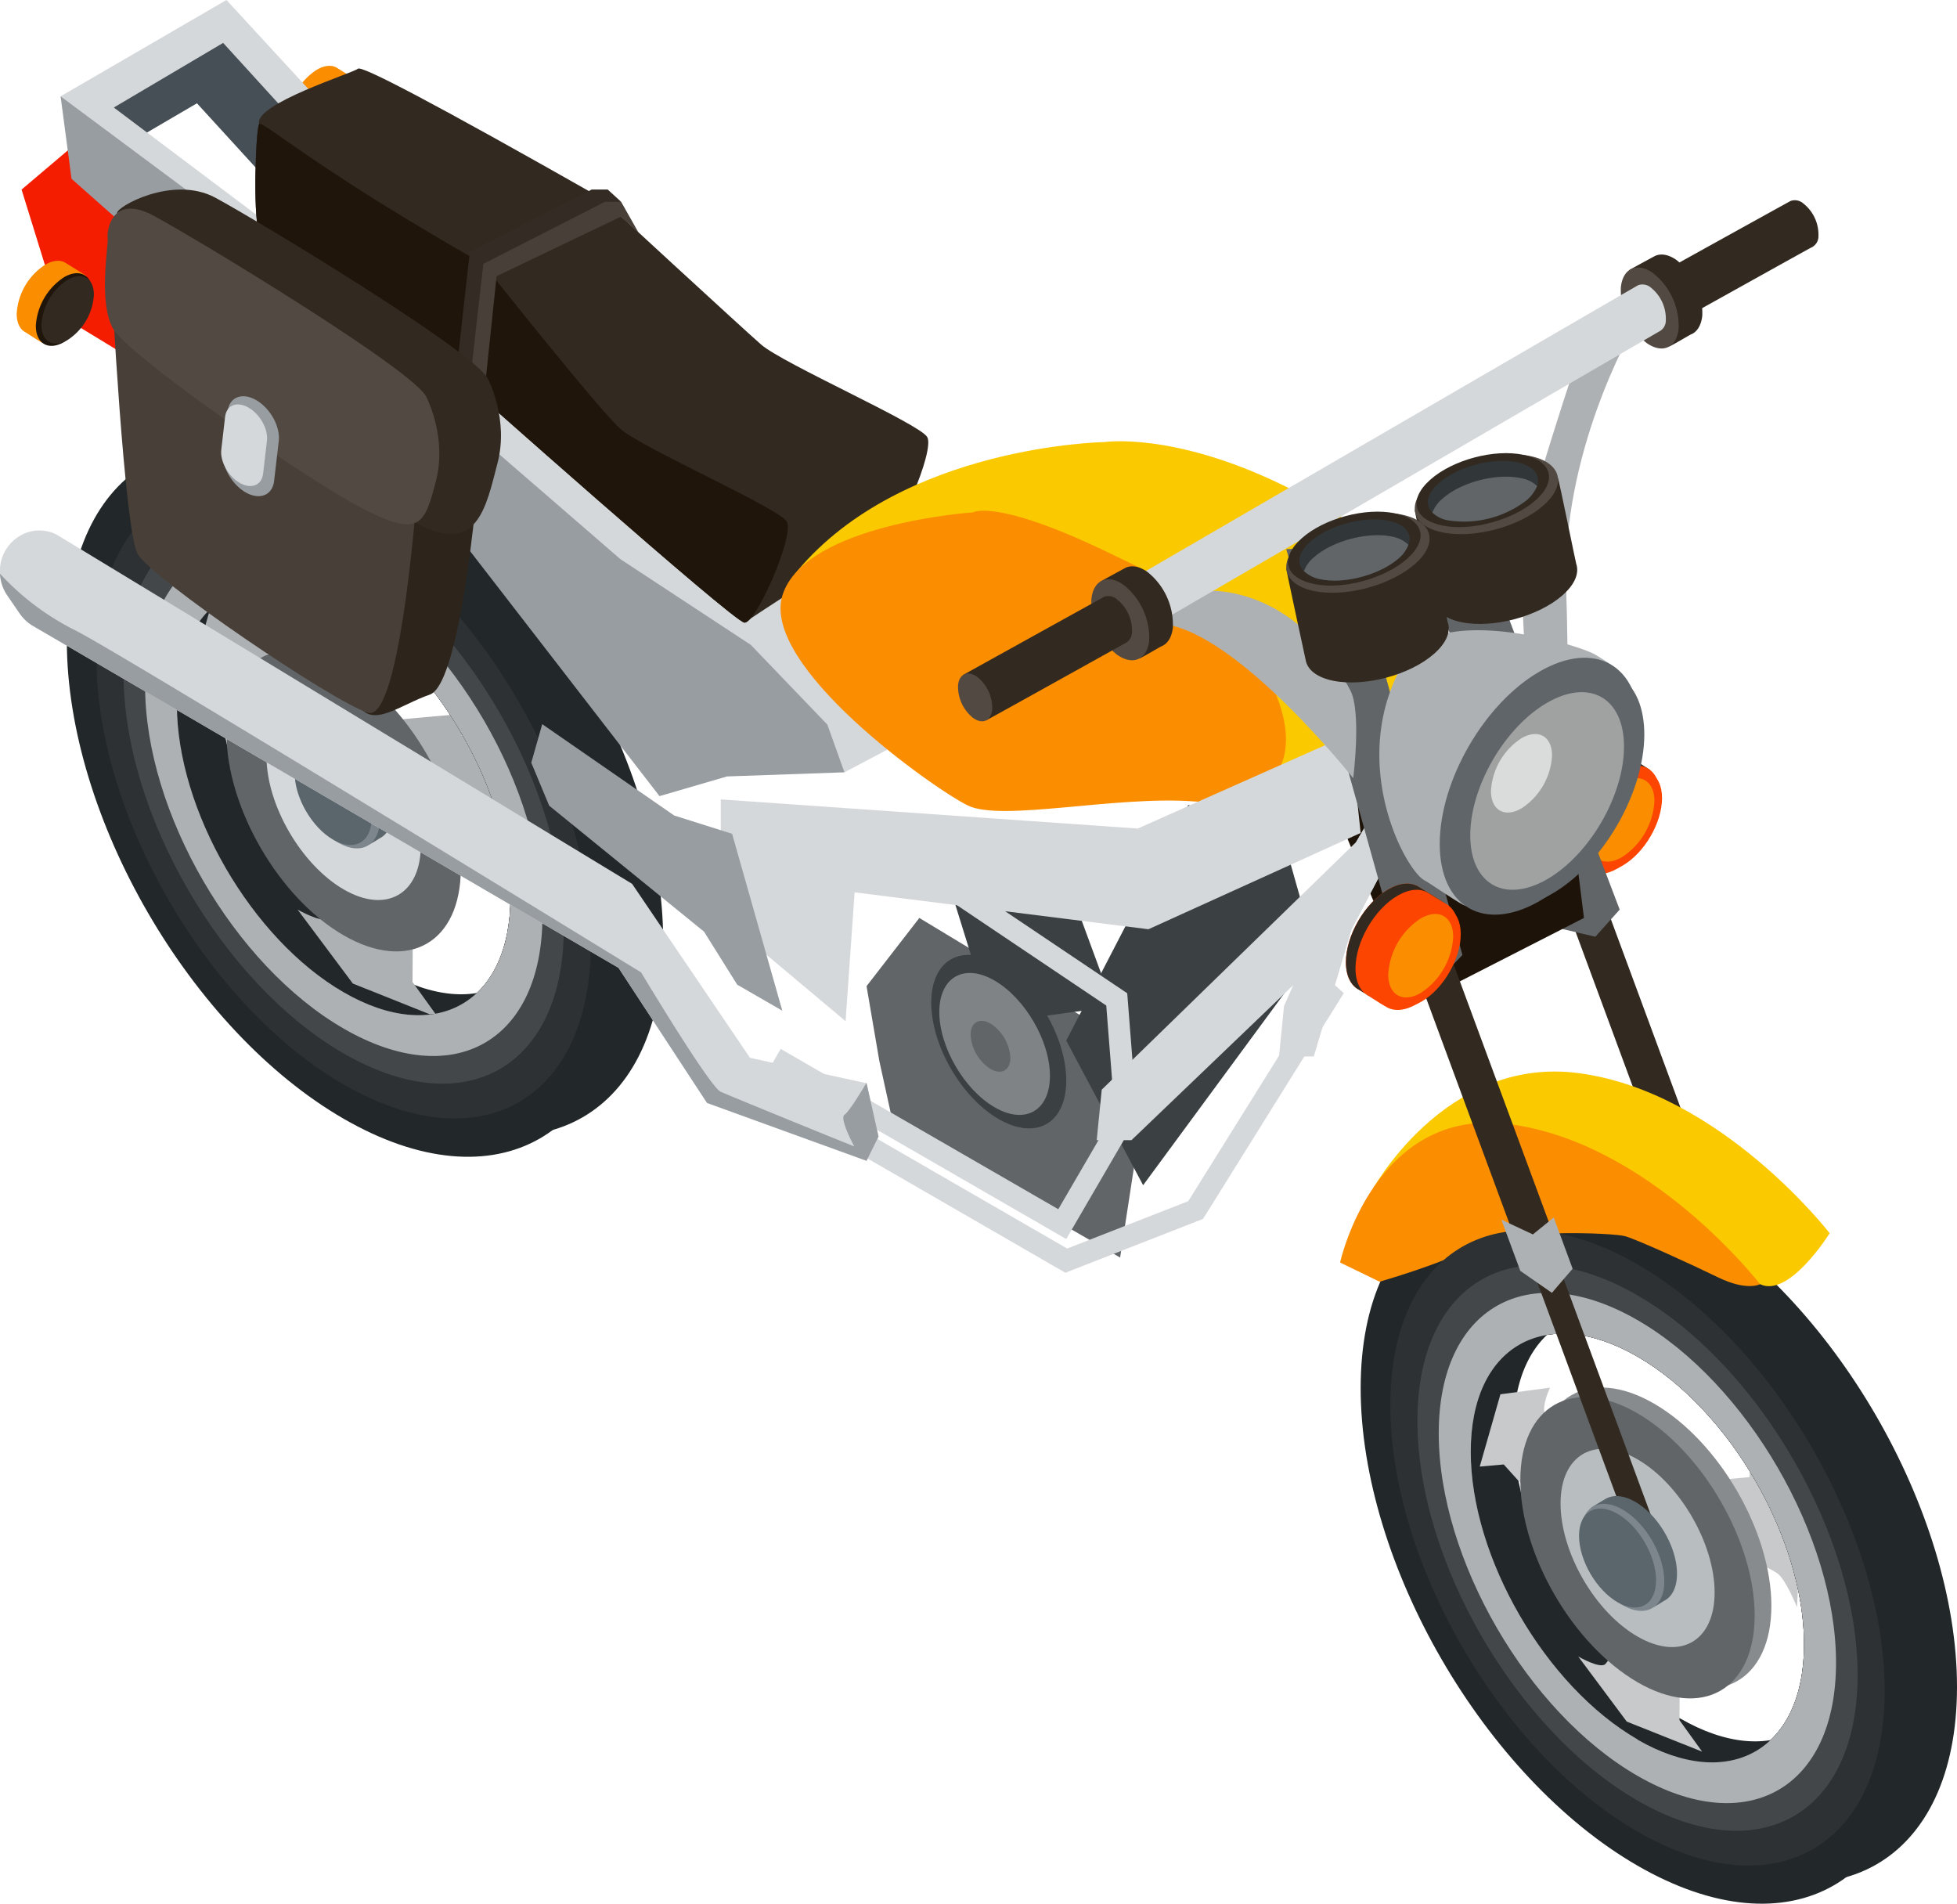 <svg xmlns="http://www.w3.org/2000/svg" viewBox="0 0 393.77 383"><defs><style>.cls-1{fill:#aeb1b3;}.cls-2{fill:#322920;}.cls-3{fill:#524a42;}.cls-4{fill:#fb8d00;}.cls-5{fill:#1f150b;}.cls-6{fill:#464f56;}.cls-7{fill:#f41d00;}.cls-8{fill:#fb4500;}.cls-9{fill:#616567;}.cls-10{fill:#1d1309;}.cls-11{fill:#d5d8da;}.cls-12{fill:#3b4042;}.cls-13{fill:#222729;}.cls-14{fill:#2d3133;}.cls-15{fill:#434749;}.cls-16{fill:#5a656c;}.cls-17{fill:#7d868c;}.cls-18{fill:#fbc900;}.cls-19{fill:#7f8385;}.cls-20{fill:#989da1;}.cls-21{fill:#342c24;}.cls-22{fill:#484038;}.cls-23{fill:#c7c9ca;}.cls-24{fill:#888b8d;}.cls-25{fill:#b8bdc0;}.cls-26{fill:#2d241b;}.cls-27{fill:#606569;}.cls-28{fill:#a0a1a1;}.cls-29{fill:#dadbdb;}.cls-30{fill:#313639;}</style></defs><g id="Layer_2" data-name="Layer 2"><g id="Layer_1-2" data-name="Layer 1"><path class="cls-1" d="M328.35,66.54s-14.27,24.67-13.22,52c.47,12.32.4,40.55.4,40.55l-7.44-8.68s-2.32-32-2-38.93,12-41.41,12-41.41Z"/><path class="cls-2" d="M365.89,47.5a2.48,2.48,0,0,1-1.37,2.27c-.14,0-27.71,15.43-27.86,15.45-.59.07.59-1.21-.13-1.71a8.06,8.06,0,0,1-3.06-6.58c.09-.94-2-.43-1.48-.82.1-.09,28.18-15.63,28.3-15.68a2.56,2.56,0,0,1,2.54.49A8,8,0,0,1,365.89,47.5Z"/><path class="cls-3" d="M337.76,63.08c-.21,2.3-1.91,3.07-3.81,1.74a8,8,0,0,1-3.06-6.58c.21-2.3,1.91-3.07,3.81-1.74A8,8,0,0,1,337.76,63.08Z"/><path class="cls-2" d="M342.52,63.45c-.18,2-1.06,3.37-2.32,3.85-.23.09-4,2.35-4.3,2.38-1,.12,1-2-.22-2.89a13.6,13.6,0,0,1-5.18-11.14c.15-1.6-3.36-.74-2.52-1.4.19-.14,4.85-2.67,5.06-2.77,1.17-.53,2.69-.3,4.3.84A13.58,13.58,0,0,1,342.52,63.45Z"/><path class="cls-3" d="M337.76,66.06c-.35,3.89-3.24,5.21-6.45,2.94a13.56,13.56,0,0,1-5.18-11.13c.35-3.89,3.24-5.21,6.45-2.95A13.58,13.58,0,0,1,337.76,66.06Z"/><path class="cls-4" d="M58,23.88c0,1.89.7,3.19,1.82,3.74.21.11,3.21,2.12,3.45,2.17.92.19-.76-2,.44-2.66a12.59,12.59,0,0,0,5.71-9.84c0-1.49,3.16-.4,2.44-1.08-.16-.15-3.93-2.48-4.11-2.59-1-.59-2.46-.5-4,.41A12.59,12.59,0,0,0,58,23.88Z"/><path class="cls-5" d="M61.8,26.29c0,3.62,2.56,5.07,5.71,3.25a12.59,12.59,0,0,0,5.71-9.84c0-3.62-2.56-5.08-5.71-3.26A12.59,12.59,0,0,0,61.8,26.29Z"/><path class="cls-2" d="M62.93,26.13c0,3.35,2.36,4.69,5.27,3A11.61,11.61,0,0,0,73.48,20c0-3.34-2.36-4.69-5.28-3A11.63,11.63,0,0,0,62.93,26.13Z"/><polygon class="cls-6" points="27.97 27.6 39.63 20.78 60.45 43.57 68.52 29.57 44.49 5.71 17.62 23.41 27.97 27.6"/><polygon class="cls-7" points="16.78 27.6 4.34 38.14 12.19 63.49 23.56 70.42 30.9 43.39 16.78 27.6"/><path class="cls-2" d="M311.3,166.27c0,2.82,1,4.76,2.71,5.57.31.16,4.78,3.15,5.13,3.22,1.37.29-1.12-2.92.65-3.95,4.7-2.71,8.5-9.27,8.5-14.65,0-2.21,4.72-.6,3.63-1.61-.23-.22-5.84-3.69-6.11-3.85-1.54-.87-3.67-.74-6,.62C315.1,154.32,311.3,160.89,311.3,166.27Z"/><ellipse class="cls-8" cx="325.53" cy="164.95" rx="11.98" ry="6.92" transform="translate(18.83 362.73) rotate(-59.69)"/><path class="cls-8" d="M318.71,169.62c0,5,3.52,7,7.85,4.48s7.86-8.57,7.86-13.54-3.52-7-7.86-4.48S318.71,164.65,318.71,169.62Z"/><path class="cls-4" d="M319.83,168.72c0,4.15,2.92,5.81,6.53,3.73a14.39,14.39,0,0,0,6.53-11.27c0-4.14-2.92-5.81-6.53-3.73A14.4,14.4,0,0,0,319.83,168.72Z"/><polygon class="cls-2" points="323.45 183.1 315.53 183.42 338.84 246.5 346.76 246.18 323.45 183.1"/><polygon class="cls-1" points="344.26 235.82 333.72 236.25 337.53 246.56 348.07 246.12 344.26 235.82"/><polygon class="cls-9" points="325.9 183 321 188.46 314.37 186.9 285.86 112.02 298.67 111.5 325.9 183"/><polygon class="cls-10" points="318.71 184.68 289.53 199.59 283.99 199.59 267.55 160.17 264.65 152.01 270.8 145.69 297.74 129.91 315.53 159.13 318.71 184.68"/><polygon class="cls-11" points="12.19 19.38 45.57 0 70.52 27.1 65.72 31.48 44.9 8.63 22.9 21.63 111.92 88.61 174.36 122.39 182.56 148.69 169.91 155.38 137.83 139.59 19.92 33.22 12.19 19.38"/><path class="cls-2" d="M121,39.86s27.72,25.58,32.12,29.44,31.82,15.9,33.44,18.62-6.19,20.61-8.54,20.33-28.21,17-28.21,17S53.31,28.93,52.15,24.93,71.36,14.58,72,13.83,86.93,20.52,121,39.86Z"/><polygon class="cls-9" points="184.98 184.68 221.79 206.92 230.01 222.86 225.38 253 179.84 226.71 176.93 213.44 174.36 198.4 184.98 184.68"/><polygon class="cls-11" points="214.36 256.06 170.86 230.94 173.06 227.13 214.73 251.19 239.09 241.66 264.71 200.59 245.12 182.59 248.1 179.35 270.38 199.82 242.06 245.23 214.36 256.06"/><polygon class="cls-12" points="239.08 161.96 214.54 209.35 230.01 238.45 264.65 191.39 257.57 166.34 239.08 161.96"/><polygon class="cls-12" points="211.26 167.84 224.01 202.5 205.01 205.09 196.96 197.27 187.38 166.42 211.26 167.84"/><path class="cls-13" d="M77.73,93C47,75.23,22,89.46,22,124.76S47,203.07,77.73,220.84s55.7,3.53,55.7-31.76S108.5,110.76,77.73,93Zm0,102.43c-18.53-10.7-33.56-36.62-33.56-57.89s15-29.83,33.56-19.13,33.56,36.61,33.56,57.88S96.26,206.13,77.73,195.43Z"/><path class="cls-1" d="M63.57,162.15l-20.71-23-5.48.48,4.72-16.52,11.32-1.52s-2.05,4-1.13,6.53S61,145.72,61,145.72,61,157.25,63.57,162.15Z"/><path class="cls-1" d="M72.19,145.49l19.75-1.78.52-6.94,11.06,21.83-.71,14.85s-2.53-6.35-4.49-7.75-14-7.07-14-7.07S76.09,147.28,72.19,145.49Z"/><path class="cls-1" d="M83.17,171.43,83,197.56l5.17,7.18L71,197.88,59.88,183s5,2.85,6.16,1.75,6.35-10.66,6.35-10.66S81.53,174.58,83.17,171.43Z"/><path class="cls-13" d="M69.15,97.21C38.38,79.45,13.45,93.67,13.45,129s24.93,78.31,55.7,96.08,55.7,3.53,55.7-31.76S99.91,115,69.15,97.21Zm0,102.43C50.61,188.94,35.59,163,35.59,141.76s15-29.84,33.56-19.14,33.56,36.61,33.56,57.88S87.68,210.34,69.15,199.64Z"/><path class="cls-14" d="M69.15,104.06c-27.47-15.86-49.74-3.17-49.74,28.36s22.27,69.92,49.74,85.77,49.73,3.17,49.73-28.35S96.62,119.92,69.15,104.06Zm0,95.58C50.61,188.94,35.59,163,35.59,141.76s15-29.84,33.56-19.14,33.56,36.61,33.56,57.88S87.68,210.34,69.15,199.64Z"/><path class="cls-15" d="M69.15,110.31c-24.46-14.12-44.29-2.82-44.29,25.25s19.83,62.27,44.29,76.38,44.29,2.82,44.29-25.24S93.61,124.43,69.15,110.31Zm0,89.33C50.61,188.94,35.59,163,35.59,141.76s15-29.84,33.56-19.14,33.56,36.61,33.56,57.88S87.68,210.34,69.15,199.64Z"/><path class="cls-1" d="M69.15,115.28c-22.07-12.74-39.95-2.54-39.95,22.79s17.88,56.16,40,68.9,39.95,2.54,39.95-22.78S91.21,128,69.15,115.28Zm0,84.36C50.61,188.94,35.59,163,35.59,141.76s15-29.84,33.56-19.14,33.56,36.61,33.56,57.88S87.68,210.34,69.15,199.64Z"/><path class="cls-9" d="M92.72,174.74c0,14.94-10.55,20.95-23.57,13.44s-23.58-25.72-23.58-40.66,10.56-21,23.58-13.44S92.72,159.8,92.72,174.74Z"/><path class="cls-11" d="M84.67,170.09c0,9.84-7,13.8-15.52,8.85S53.62,162,53.62,152.16s7-13.8,15.53-8.85S84.67,160.25,84.67,170.09Z"/><path class="cls-16" d="M79,163.19c0,2.78-1,4.7-2.67,5.5a19.82,19.82,0,0,1-2,1.19c-1.34.28,1.11-2.88-.64-3.89-4.63-2.67-8.39-9.15-8.39-14.46,0-2.18-4.65-.59-3.58-1.59.23-.21,2.67-1.65,2.94-1.81,1.52-.86,3.61-.73,5.93.61C75.25,151.41,79,157.88,79,163.19Z"/><path class="cls-17" d="M76.44,164.75c0,5.31-3.75,7.45-8.38,4.78s-8.38-9.15-8.38-14.46,3.75-7.45,8.38-4.78S76.44,159.44,76.44,164.75Z"/><path class="cls-16" d="M74.79,164.52c0,4.91-3.47,6.89-7.75,4.42s-7.75-8.46-7.75-13.37,3.47-6.89,7.75-4.42S74.79,159.61,74.79,164.52Z"/><polygon class="cls-11" points="214.54 249.28 154.88 214.84 157.09 211.03 212.94 243.28 224.28 223.81 222.59 202.3 181.92 174.97 184.38 171.32 226.81 199.83 228.77 224.83 214.54 249.28"/><path class="cls-18" d="M222.21,88.94s13.4-2.07,35.14,8.29,19.38,13.29,25.55,27.67-15.34,31.89-31.07,30.68-23.83-4.35-30.63-7.66-70.4-21.56-60.76-33.06C181.63,89.56,222.21,88.94,222.21,88.94Z"/><path class="cls-4" d="M195.77,103.08s4.5-2.75,26.24,7.61,28.28,14,34.45,28.35-.42,23.41-16.16,22.2-38.75,4.13-45.55.82-41.91-28.11-37.28-42.4S195.77,103.08,195.77,103.08Z"/><polygon class="cls-11" points="271.66 147.68 273.78 167.58 231.08 186.95 171.96 179.53 170.14 205.45 154.16 192.04 145.03 169.47 145.03 160.83 228.93 166.69 271.66 147.68"/><ellipse class="cls-12" cx="200.96" cy="209.56" rx="11.06" ry="19.15" transform="translate(-78.29 130.07) rotate(-30.31)"/><path class="cls-19" d="M211.26,216.44c0,7.05-5,9.88-11.12,6.34S189,210.65,189,203.61s5-9.88,11.11-6.34S211.26,209.4,211.26,216.44Z"/><path class="cls-9" d="M203.3,212.79c0,2.53-1.79,3.54-4,2.27a8.76,8.76,0,0,1-4-6.86c0-2.52,1.78-3.54,4-2.27A8.79,8.79,0,0,1,203.3,212.79Z"/><path class="cls-11" d="M176.77,228.66l-2.41,4.88-32.1-11.65-17.8-27.17-118-68.9a8.73,8.73,0,0,1-2.35-2.18l-2.64-3.85A8.41,8.41,0,0,1,0,115.42a8.2,8.2,0,0,1,4.14-7.69,7.37,7.37,0,0,1,3.79-1,7.24,7.24,0,0,1,3.9,1.09l115.36,70,23.72,35,23.43,5.11Z"/><path class="cls-20" d="M176.77,228.66l-2.41,4.88-32.1-11.65-17.8-27.17-118-68.9a8.73,8.73,0,0,1-2.35-2.18l-2.64-3.85A8.41,8.41,0,0,1,0,115.42a52.23,52.23,0,0,0,15.22,11.43C25.29,132,129,195.64,129,195.64s13.78,23,16,24,25.44,10.45,26.88,11c-.35-.69-3-5.68-1.95-6.37s4.42-6.43,4.42-6.43Z"/><path class="cls-2" d="M98.45,59.72s22,22.73,26.41,26.59,31.83,15.9,33.45,18.62-6.19,20.61-8.54,20.33S92,75.67,92,75.67,53.22,50.6,52.05,46.6s-.57-20.93.1-21.67S64.41,40.37,98.45,59.72Z"/><path class="cls-5" d="M97.23,53.1s23.24,29.35,27.63,33.21,31.83,15.9,33.45,18.62-6.19,20.61-8.54,20.33S92,75.67,92,75.67,53.22,50.6,52.05,46.6s-.57-20.93.1-21.67S63.2,33.76,97.23,53.1Z"/><polygon class="cls-21" points="122.28 41.1 97.23 53.1 94.69 77.26 91.67 76.28 94.54 50.64 119.06 38.13 122.28 38.13 124.97 40.59 122.28 41.1"/><polygon class="cls-22" points="124.97 43.57 99.92 55.56 97.38 79.72 94.36 78.74 97.23 53.1 121.75 40.59 124.97 40.59 128.47 46.78 124.97 43.57"/><path class="cls-13" d="M338.07,243.3c-30.76-17.76-55.71-3.54-55.71,31.76s24.95,78.32,55.71,96.08,55.7,3.54,55.7-31.76S368.83,261.06,338.07,243.3Zm0,102.43c-18.54-10.7-33.56-36.61-33.56-57.88s15-29.84,33.56-19.13,33.56,36.61,33.56,57.88S356.6,356.43,338.07,345.73Z"/><path class="cls-23" d="M320.81,314.9l-18.24-20.27-4.83.43,4.16-14.55,10-1.33s-1.81,3.51-1,5.74,7.67,15.52,7.67,15.52S318.55,310.6,320.81,314.9Z"/><path class="cls-23" d="M334.61,298.74,352,297.18l.47-6.11,9.74,19.23-.63,13.07s-2.23-5.59-3.95-6.83-12.32-6.22-12.32-6.22S338.05,300.32,334.61,298.74Z"/><path class="cls-23" d="M338.06,323.08l-.13,23,4.56,6.33-15.17-6.05-9.76-13.09s4.36,2.51,5.42,1.54,5.59-9.39,5.59-9.39S336.62,325.85,338.06,323.08Z"/><path class="cls-13" d="M329.49,247.51c-30.77-17.76-55.71-3.54-55.71,31.76s24.94,78.32,55.71,96.08,55.7,3.54,55.7-31.75S360.24,265.27,329.49,247.51Zm0,102.44c-18.54-10.71-33.56-36.62-33.56-57.89s15-29.84,33.56-19.13S363,309.54,363,330.81,348,360.64,329.49,350Z"/><path class="cls-18" d="M368.15,248.11s-8.15,13.1-14,10.25S333.33,247,330.85,246.28s-13.78-9.32-20.16-5.82-19.09,7.14-19.09,7.14l-15.79-7.68s14.72-27.71,42-24C346.29,219.77,368.15,248.11,368.15,248.11Z"/><path class="cls-4" d="M354.14,258.36s-2.6,1.47-8.46-1.38-16.15-7.53-18.63-8.26-24-1.52-30.37,2-19.09,7.14-19.09,7.14L269.64,254s6.88-31.53,34.18-27.83C332.28,230,354.14,258.36,354.14,258.36Z"/><path class="cls-14" d="M329.49,254.37c-27.47-15.86-49.74-3.17-49.74,28.35S302,352.64,329.49,368.5s49.72,3.16,49.72-28.35S357,270.22,329.49,254.37Zm0,95.58c-18.54-10.71-33.56-36.62-33.56-57.89s15-29.84,33.56-19.13S363,309.54,363,330.81,348,360.64,329.49,350Z"/><path class="cls-15" d="M329.49,260.61c-24.47-14.12-44.29-2.82-44.29,25.26s19.82,62.26,44.29,76.38,44.28,2.82,44.28-25.25S353.94,274.73,329.49,260.61Zm0,89.34c-18.54-10.71-33.56-36.62-33.56-57.89s15-29.84,33.56-19.13S363,309.54,363,330.81,348,360.64,329.49,350Z"/><path class="cls-1" d="M329.49,265.59c-22.07-12.74-40-2.54-40,22.78s17.89,56.17,40,68.91,39.94,2.53,39.94-22.78S351.55,278.32,329.49,265.59Zm0,84.36c-18.54-10.71-33.56-36.62-33.56-57.89s15-29.84,33.56-19.13S363,309.54,363,330.81,348,360.64,329.49,350Z"/><path class="cls-24" d="M356.42,323.07c0,14.94-10.55,21-23.57,13.44s-23.57-25.72-23.57-40.66,10.55-21,23.57-13.44S356.42,308.13,356.42,323.07Z"/><path class="cls-9" d="M353.06,325c0,14.94-10.56,21-23.58,13.44s-23.57-25.72-23.57-40.66,10.55-21,23.57-13.44S353.06,310.1,353.06,325Z"/><path class="cls-25" d="M345,320.39c0,9.84-6.95,13.8-15.53,8.85S314,312.31,314,302.47s7-13.8,15.52-8.85S345,310.56,345,320.39Z"/><polygon class="cls-20" points="151.07 129.74 124.85 112.51 48.18 46.15 12.19 19.38 14.39 35.97 84.99 98.47 132.7 160.17 146.28 156.21 169.91 155.38 166.48 145.79 151.07 129.74"/><polygon class="cls-20" points="147.31 167.75 135.66 164.07 109.1 145.69 106.9 153.45 110.5 162.09 141.66 187.44 148.34 198.11 157.41 203.34 147.31 167.75"/><polygon class="cls-11" points="272.87 169.41 221.68 219.23 220.67 229.38 227.67 229.38 271.95 186.96 279.75 172.07 275.81 164.37 272.87 169.41"/><polygon class="cls-11" points="272.87 169.41 258.36 202.4 257.35 212.55 264.35 212.55 271.95 186.96 279.75 172.07 275.81 164.37 272.87 169.41"/><path class="cls-26" d="M34.82,53s34.67,83.8,37.33,88.75,8.42,0,14.32-2c6.71-2.28,10.14-47.9,10.14-47.9Z"/><path class="cls-2" d="M98.25,76.37s4.16,8,1.86,16.79-4,18.54-15.91,12.31S38.51,67.92,35.29,62.71,23.82,44.08,23.56,42.88s11.16-7.72,19.74-3.12S96.49,71.36,98.25,76.37Z"/><path class="cls-22" d="M22.42,56.66S25,106.45,27.68,111.4s39.6,30,46.39,32S84.2,95.51,84.2,95.51Z"/><path class="cls-3" d="M85.85,80S90,88,87.71,96.79s-3.19,11.55-15.13,5.31S26.11,71.56,22.88,66.34s-1-17.22-1.22-18.42.65-9.13,9.24-4.53S84.09,75,85.85,80Z"/><polygon class="cls-2" points="291.82 192.22 283.9 192.54 307.2 255.62 315.13 255.3 291.82 192.22"/><polygon class="cls-2" points="334.61 311.4 329.14 311.63 308.43 255.57 313.9 255.35 334.61 311.4"/><polygon class="cls-1" points="312.63 244.94 308.43 248.35 302.09 245.38 305.9 255.68 312.26 260.1 316.43 255.25 312.63 244.94"/><polygon class="cls-9" points="294.26 192.12 289.69 196.87 282.61 195.76 258.81 110.48 271.62 109.95 294.26 192.12"/><path class="cls-1" d="M272.28,156.56s-23.09-29.16-38.11-31,8.7-6.68,8.7-6.68,17.4-1.55,28.79,19.93C274,143.08,272.28,156.56,272.28,156.56Z"/><path class="cls-11" d="M335.18,64.44a2.45,2.45,0,0,1-1.37,2.27c-.14.06-107.36,62.47-107.51,62.49-.59.06.59-1.21-.13-1.71a8.06,8.06,0,0,1-3.06-6.58c.09-.94-2-.44-1.48-.83.1-.08,107.83-62.65,108-62.71a2.6,2.6,0,0,1,2.54.49A8,8,0,0,1,335.18,64.44Z"/><path class="cls-3" d="M227.4,127.06c-.21,2.29-1.91,3.07-3.81,1.74a8,8,0,0,1-3.06-6.58c.21-2.3,1.91-3.08,3.81-1.74A8,8,0,0,1,227.4,127.06Z"/><path class="cls-16" d="M337.43,316.6c0,2.78-1,4.7-2.67,5.5a19.82,19.82,0,0,1-2,1.19c-1.34.28,1.11-2.88-.64-3.89-4.63-2.68-8.38-9.15-8.38-14.46,0-2.18-4.66-.59-3.59-1.59.23-.21,2.67-1.65,2.94-1.81,1.52-.86,3.61-.73,5.93.6C333.68,304.82,337.43,311.29,337.43,316.6Z"/><path class="cls-17" d="M334.88,318.16c0,5.31-3.76,7.45-8.39,4.78s-8.38-9.15-8.38-14.46,3.75-7.45,8.38-4.78S334.88,312.84,334.88,318.16Z"/><path class="cls-16" d="M333.22,317.93c0,4.91-3.47,6.89-7.75,4.42s-7.75-8.46-7.75-13.37,3.47-6.89,7.75-4.42S333.22,313,333.22,317.93Z"/><path class="cls-1" d="M286.7,177.16c.74.36,7.15,4.78,8,5,3.22.67-2.67-6.91,1.54-9.34,11.11-6.42,20.12-22,20.12-34.7,0-5.24,11.16-1.42,8.6-3.81a45.68,45.68,0,0,0-4.1-2.67c-3.64-2.08-31.23-10.18-37.9.74C270.57,152.61,282.76,175.23,286.7,177.16Z"/><path class="cls-27" d="M289.69,169.79c0,12.75,9,17.88,20.11,11.47s20.12-21.95,20.12-34.7-9-17.88-20.12-11.47S289.69,157,289.69,169.79Z"/><ellipse class="cls-27" cx="312.26" cy="158.5" rx="26.22" ry="15.14" transform="translate(17.83 348.08) rotate(-59.69)"/><path class="cls-28" d="M295.83,168.06c0,9.81,6.92,13.76,15.47,8.83S326.77,160,326.77,150.2s-6.93-13.76-15.47-8.82S295.83,158.26,295.83,168.06Z"/><path class="cls-29" d="M300,159.12c0,3.9,2.75,5.47,6.14,3.51a13.54,13.54,0,0,0,6.15-10.6c0-3.9-2.75-5.47-6.15-3.51A13.55,13.55,0,0,0,300,159.12Z"/><path class="cls-8" d="M270.8,193.59c0,2.82,1.05,4.76,2.71,5.58.31.15,4.78,3.14,5.14,3.21,1.36.29-1.13-2.92.65-3.94,4.69-2.71,8.5-9.27,8.5-14.66,0-2.21,4.71-.59,3.63-1.61-.23-.21-5.84-3.69-6.12-3.84-1.54-.88-3.66-.75-6,.61C274.61,181.65,270.8,188.21,270.8,193.59Z"/><path class="cls-2" d="M275.45,200.41c-1.67-.82-2.71-2.76-2.71-5.58,0-5.38,3.8-11.94,8.5-14.65,2.35-1.36,4.47-1.49,6-.61.16.09,2.28,1.4,4,2.47-.92-.63-5.67-3.57-5.92-3.71-1.54-.88-3.66-.75-6,.61-4.69,2.71-8.5,9.27-8.5,14.65,0,2.82,1.05,4.76,2.71,5.58.23.11,2.62,1.7,4.07,2.6C276.53,201.09,275.59,200.47,275.45,200.41Z"/><path class="cls-8" d="M276.54,197.18c0,5.38,3.8,7.55,8.49,4.84s8.5-9.27,8.5-14.65-3.81-7.55-8.5-4.84S276.54,191.8,276.54,197.18Z"/><path class="cls-8" d="M278.21,197c0,5,3.52,7,7.86,4.48s7.85-8.57,7.85-13.55-3.51-7-7.85-4.48S278.21,192,278.21,197Z"/><path class="cls-4" d="M279.33,196.05c0,4.14,2.93,5.81,6.54,3.72a14.41,14.41,0,0,0,6.53-11.27c0-4.14-2.93-5.81-6.53-3.72A14.4,14.4,0,0,0,279.33,196.05Z"/><path class="cls-4" d="M3.36,63.13c0,1.9.7,3.2,1.82,3.75C5.39,67,8.39,69,8.63,69c.91.19-.76-2,.44-2.65a12.59,12.59,0,0,0,5.71-9.85c0-1.48,3.16-.4,2.44-1.08-.16-.15-3.93-2.48-4.11-2.58-1-.59-2.46-.5-4,.41A12.59,12.59,0,0,0,3.36,63.13Z"/><path class="cls-5" d="M7.21,65.54c0,3.62,2.56,5.08,5.71,3.26A12.59,12.59,0,0,0,18.63,59c0-3.62-2.56-5.07-5.71-3.25A12.59,12.59,0,0,0,7.21,65.54Z"/><path class="cls-2" d="M8.34,65.39c0,3.34,2.36,4.69,5.27,3a11.6,11.6,0,0,0,5.28-9.1c0-3.34-2.36-4.69-5.28-3A11.62,11.62,0,0,0,8.34,65.39Z"/><path class="cls-20" d="M49.4,99.05h0c2.83,1.63,5.42.61,5.75-2.27l.94-8.07c.33-2.88-1.71-6.58-4.54-8.21h0c-2.83-1.64-5.42-.61-5.76,2.27l-.93,8.06C44.52,93.72,46.57,97.41,49.4,99.05Z"/><path class="cls-11" d="M48.23,97.15h0c2.32,1.33,4.44.5,4.71-1.86l.77-6.6C54,86.33,52.31,83.31,50,82h0c-2.31-1.34-4.43-.5-4.71,1.86l-.76,6.6C44.24,92.78,45.91,95.81,48.23,97.15Z"/><path class="cls-2" d="M314.34,119.81c2.55-2.21,3.45-4.49,2.82-6.35-.12-.34-3.48-17-3.7-17.33-.86-1.21-1.72,3.11-4.1,2.63-6.31-1.27-15.36,1.14-20.23,5.37-2,1.74-4.41-2.95-4.44-1.37,0,.35,3.86,18.23,3.94,18.55.47,1.81,2.33,3.24,5.49,3.88C300.42,126.46,309.48,124.05,314.34,119.81Z"/><path class="cls-3" d="M310.49,101.75c4.87-4.23,3.7-8.7-2.6-10s-15.36,1.14-20.22,5.37-3.71,8.71,2.59,10S305.62,106,310.49,101.75Z"/><path class="cls-2" d="M308.9,100.72c4.5-3.92,3.42-8-2.4-9.22s-14.2,1-18.7,5-3.42,8,2.4,9.22S304.4,104.64,308.9,100.72Z"/><path class="cls-30" d="M309.28,97.78a7.58,7.58,0,0,1-2.12,2.87,20.66,20.66,0,0,1-15.56,4.07,6.05,6.05,0,0,1-3.39-1.6c-1.55-1.55-1.15-3.79,1.38-6,3.79-3.28,10.74-5.11,15.56-4.14C308.59,93.64,310,95.54,309.28,97.78Z"/><path class="cls-2" d="M288.49,131.59c2.55-2.22,3.45-4.5,2.82-6.35-.12-.35-3.47-17-3.7-17.34-.86-1.21-1.72,3.11-4.1,2.63-6.31-1.27-15.36,1.14-20.23,5.38-2,1.74-4.41-3-4.44-1.37,0,.34,3.86,18.22,3.94,18.54.47,1.81,2.34,3.25,5.49,3.88C274.57,138.23,283.63,135.83,288.49,131.59Z"/><path class="cls-3" d="M284.64,113.53c4.87-4.24,3.71-8.71-2.6-10s-15.35,1.14-20.22,5.38-3.71,8.7,2.6,10S279.77,117.76,284.64,113.53Z"/><path class="cls-2" d="M283.05,112.49c4.5-3.91,3.43-8-2.4-9.22s-14.2,1-18.7,5-3.42,8,2.41,9.22S278.55,116.41,283.05,112.49Z"/><path class="cls-30" d="M283.39,109.6a6.73,6.73,0,0,1-2.07,2.82c-3.73,3.21-10.68,5.11-15.56,4.13a6.49,6.49,0,0,1-3.39-1.66c-1.55-1.55-1.15-3.85,1.38-6,3.79-3.27,10.74-5.11,15.56-4.14C282.75,105.41,284.25,107.37,283.39,109.6Z"/><path class="cls-9" d="M309.28,97.78a7.58,7.58,0,0,1-2.12,2.87,20.66,20.66,0,0,1-15.56,4.07,6.05,6.05,0,0,1-3.39-1.6,6.73,6.73,0,0,1,2.07-2.82C294,97,301,95.19,305.84,96.17A6.36,6.36,0,0,1,309.28,97.78Z"/><path class="cls-9" d="M283.39,109.6a6.73,6.73,0,0,1-2.07,2.82c-3.73,3.21-10.68,5.11-15.56,4.13a6.49,6.49,0,0,1-3.39-1.66,6.73,6.73,0,0,1,2.07-2.82c3.73-3.27,10.73-5.11,15.56-4.13A6.49,6.49,0,0,1,283.39,109.6Z"/><path class="cls-2" d="M236,126.18c-.19,2-1.07,3.37-2.32,3.85-.24.09-4,2.35-4.31,2.38-1,.11,1-2-.21-2.9A13.56,13.56,0,0,1,224,118.38c.14-1.6-3.37-.74-2.52-1.4.18-.14,4.85-2.67,5.05-2.77,1.17-.53,2.7-.3,4.31.83A13.6,13.6,0,0,1,236,126.18Z"/><path class="cls-3" d="M231.23,128.79c-.35,3.89-3.24,5.2-6.45,2.94a13.58,13.58,0,0,1-5.18-11.14c.35-3.88,3.24-5.2,6.45-2.94A13.58,13.58,0,0,1,231.23,128.79Z"/><path class="cls-2" d="M227.77,127.14a2.47,2.47,0,0,1-1.37,2.27c-.14.06-27.7,15.43-27.86,15.45-.59.07.59-1.2-.12-1.71a8,8,0,0,1-3.06-6.57c.08-1-2-.44-1.49-.83.11-.08,28.18-15.62,28.3-15.68a2.56,2.56,0,0,1,2.54.49A8,8,0,0,1,227.77,127.14Z"/><path class="cls-3" d="M199.64,142.72c-.2,2.3-1.91,3.08-3.81,1.74a8.05,8.05,0,0,1-3.06-6.58c.21-2.29,1.92-3.07,3.81-1.73A8,8,0,0,1,199.64,142.72Z"/></g></g></svg>